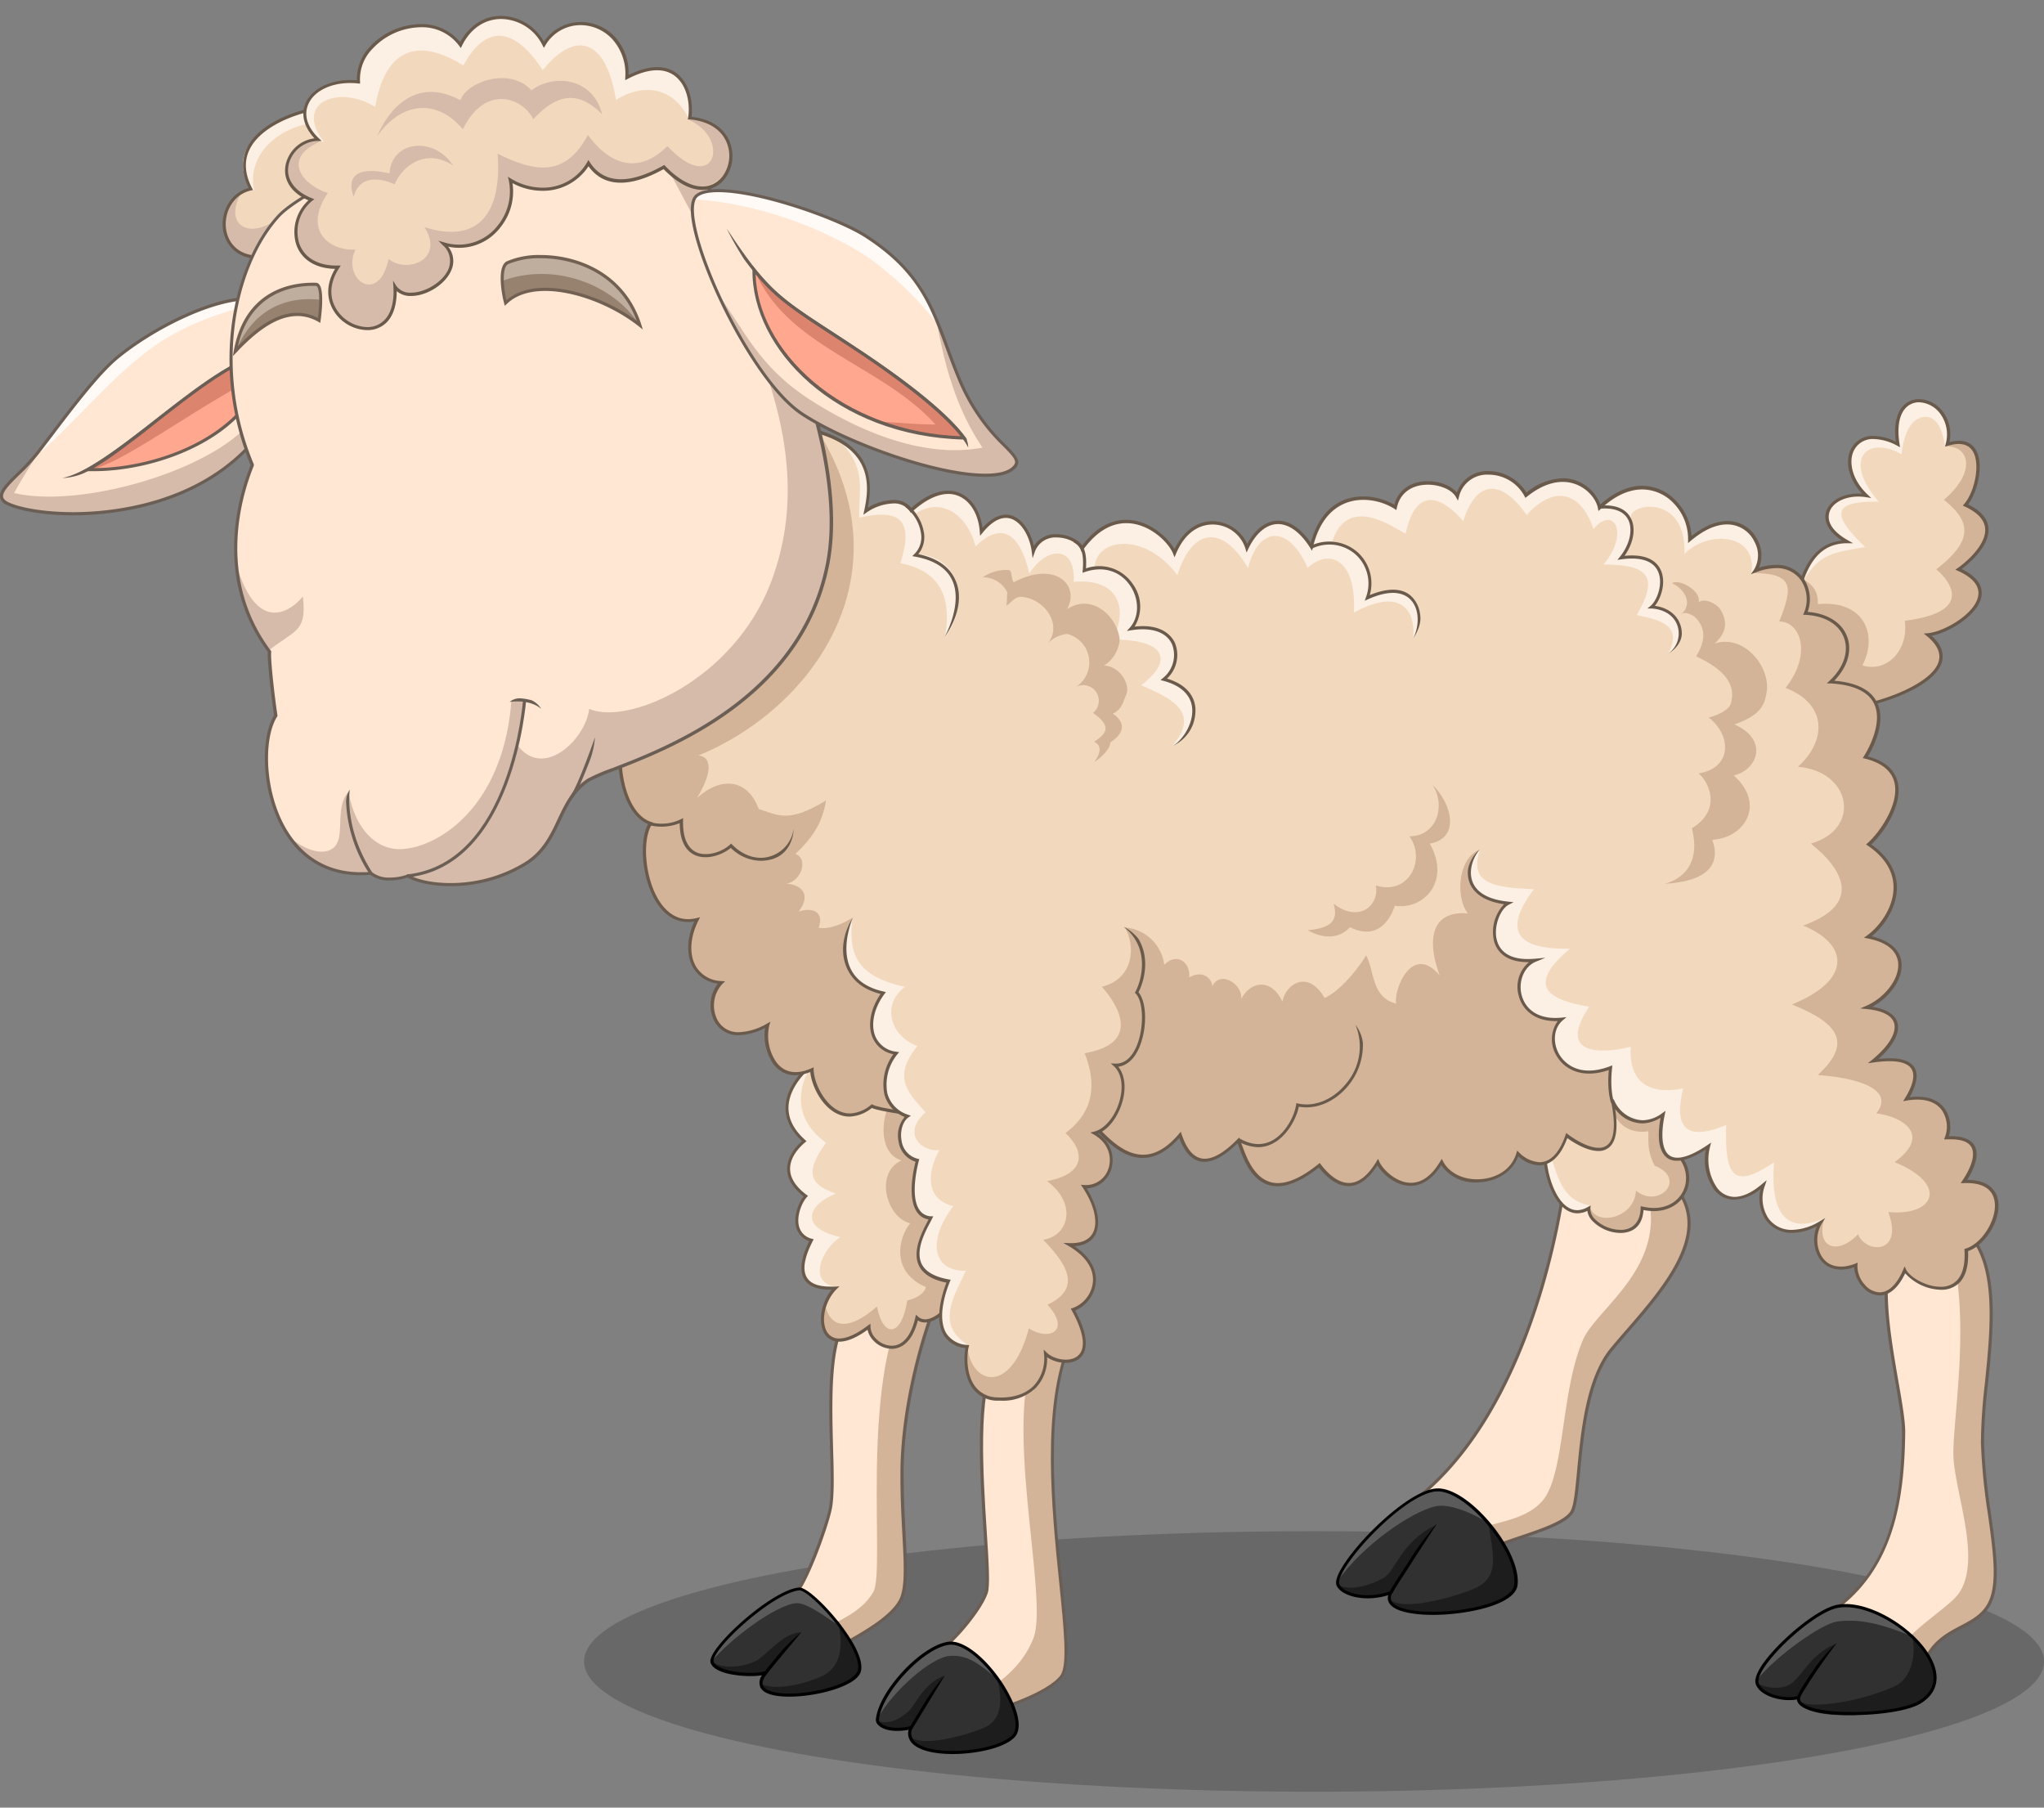 <svg id="Layer_1" data-name="Layer 1" xmlns="http://www.w3.org/2000/svg" viewBox="0 0 475 420"><rect x="0" y="0" width="475" height="420" fill="#808080" stroke="none"/><defs><style>.cls-1{opacity:0.19;}.cls-2{fill:#ffe7d3;}.cls-3{fill:#d3b498;}.cls-4{fill:#6b5e55;}.cls-5{fill:#313131;}.cls-6{fill:#1d1d1d;}.cls-7{fill:#5b5b5b;}.cls-8{fill:#f2d9bd;}.cls-9{fill:#fcefe3;}.cls-10{fill:#6a5a4c;}.cls-11{fill:#d6bbaa;}.cls-12{fill:#fffaf6;}.cls-13{fill:#ffa88f;}.cls-14{fill:#dd846f;}.cls-15{fill:#bfad9e;}.cls-16{fill:#97816f;}.cls-17{fill:#726153;}</style></defs><ellipse class="cls-1" cx="305.37" cy="386.04" rx="169.64" ry="30.27"/><path class="cls-2" d="M440.93,289.13c-6.68,8.55,1.55,35.22,1.45,43.77-.18,14.58-2,31.88-17.49,42,4.16,1.81,18.77,11.63,21.66,13.08,3.3-10.85,13-8.68,16.08-16.09s-1.69-22.49-1.93-36.71,6.63-38.89-3.68-49.07C453.23,287.26,443.45,285.91,440.93,289.13Z"/><path class="cls-3" d="M460.7,335.19c-.24-14.23,6.63-38.89-3.68-49.07a21.85,21.85,0,0,1-4.58.54c6.29,18.51,1,44.07,1.54,52.28.6,8.69,6.36,23.26,1.42,31-2.32,3.62-12,8.77-15,14.79,2.42,1.52,5.24,2.85,6.11,3.29,3.3-10.85,13-8.68,16.08-16.09S460.94,349.41,460.7,335.19Z"/><path class="cls-4" d="M446.77,388.51l-.38-.2c-1.19-.59-4.28-2.55-7.87-4.82-5-3.2-11.33-7.18-13.77-8.25l-.61-.26.56-.37c14.88-9.73,17.12-25.8,17.31-41.72,0-2.58-.71-6.87-1.57-11.84-2-11.62-4.53-26.08.21-32.14,1.71-2.2,6.4-2.39,10.54-2.56a27.05,27.05,0,0,0,5.73-.58l.21-.06.15.15c7.56,7.48,6.05,22.42,4.71,35.61a126.63,126.63,0,0,0-.93,13.71,141,141,0,0,0,1.63,16.64c1.17,8.39,2.18,15.63.28,20.22-1.42,3.41-4.15,4.84-7,6.36-3.56,1.87-7.24,3.81-9,9.7Zm-21.14-13.65c2.77,1.35,8.33,4.88,13.28,8,3.23,2,6.06,3.84,7.43,4.59,1.93-5.86,5.81-7.9,9.25-9.71,2.77-1.46,5.39-2.83,6.71-6,1.82-4.4.83-11.56-.32-19.84a139.79,139.79,0,0,1-1.64-16.73,125.48,125.48,0,0,1,.93-13.8c1.31-12.93,2.8-27.58-4.35-34.87a29.76,29.76,0,0,1-5.7.55c-4,.17-8.5.35-10,2.28-4.53,5.81-1.95,20.7-.06,31.58.87,5,1.62,9.32,1.59,12C442.55,348.06,440.36,364.87,425.63,374.86Z"/><path class="cls-5" d="M426.91,373.25c-6.1,1.25-19.77,14.07-18.55,17.91.83,2.62,6.17,4.19,9.6,3.22-1,5.07,22.7,4.64,28.34,1C457.65,388.11,437.58,371.08,426.91,373.25Z"/><path class="cls-6" d="M444.28,379.73c1.15,4.46,0,10.18-3.84,12-7.33,3.51-20.62,5.77-22.36,3.31,1,5.56,23.25,3.55,28.22.35C452,391.71,449.33,384.65,444.28,379.73Z"/><path class="cls-6" d="M416,391.34c-1.29.91-4.52,1.31-7.63-.18,1.24,2.66,6.25,4,7.87,3.77a8.11,8.11,0,0,0,1.73-.22c3.24-4.51,4.73-8.38,8.85-12.86C420.49,384.47,419.33,389,416,391.34Z"/><path class="cls-7" d="M444.41,380.24c-4.61-4.66-13.24-7.85-17.5-7-4,.81-17.88,11.37-18.63,17.07,4.92-6,15.18-13,18.53-13.53C432,376,437.45,377.34,444.41,380.24Z"/><path d="M430.33,398.51h0c-3.05,0-10.35-.25-12.29-2.6a1.9,1.9,0,0,1-.46-1.06c-3.35.7-8.66-.73-9.57-3.58-.27-.85.05-2,.94-3.57,3.08-5.24,12.85-13.77,17.89-14.8a10.43,10.43,0,0,1,2.06-.2c7.84,0,18.71,7.74,20.78,14.79,1,3.4-.1,6.23-3.18,8.21S436,398.51,430.33,398.51Zm-11.9-4.63-.11.57a1.15,1.15,0,0,0,.28,1c1.19,1.44,5.69,2.34,11.73,2.34h0c6.82,0,13.3-1.11,15.78-2.7,2.82-1.81,3.79-4.3,2.88-7.39-2-6.81-12.51-14.27-20.09-14.27a9.61,9.61,0,0,0-1.91.18c-4.89,1-14.4,9.34-17.41,14.46-1,1.66-1,2.54-.88,3,.62,1.95,4.12,3.26,7,3.26a7.78,7.78,0,0,0,2.18-.28Z"/><path class="cls-2" d="M363.29,276.83C360.63,294.5,352,329.94,329.53,348c1.45,2.89,13.32,10.91,15.13,12.84,4.16-3,18.39-5.49,20.68-9.59s.72-27.43,9.22-37.74,23.87-24.77,15.55-36.65C384,276.77,364.28,270.2,363.29,276.83Z"/><path class="cls-3" d="M390.11,276.83a52.68,52.68,0,0,1-7.74-1.16c6.11,18.17-11.25,28.11-14.5,35.64-5.25,12.14-4.14,31.45-9.5,37.5-4.22,4.78-12.05,4.9-17.51,7.33,1.8,1.37,3.26,4.09,3.8,4.67,4.16-3,18.39-5.49,20.68-9.59s.72-27.43,9.22-37.74S398.43,288.71,390.11,276.83Z"/><path class="cls-4" d="M344.61,361.29l-.21-.24c-.63-.66-2.57-2.14-4.82-3.85-4.19-3.18-9.41-7.14-10.37-9.07l-.13-.26.22-.19c24.25-19.49,31.87-59.19,33.63-70.9.33-2.2,2.43-3.27,6.43-3.27,3.76,0,8.61.94,12.88,1.76a54.36,54.36,0,0,0,7.88,1.2h.18l.11.16c7.38,10.53-3.32,22.88-11.91,32.8-1.31,1.5-2.54,2.93-3.66,4.29-5.59,6.77-6.76,19.14-7.62,28.17-.43,4.51-.76,8.07-1.57,9.51-1.42,2.54-6.89,4.38-12.18,6.16-3.57,1.2-6.93,2.33-8.6,3.54ZM330,348.05c1.21,1.9,6.28,5.74,10,8.58,2.15,1.62,3.89,2.94,4.69,3.71,1.82-1.2,5.09-2.3,8.54-3.47,4.92-1.65,10.5-3.53,11.78-5.83.73-1.3,1.06-4.79,1.48-9.22.87-9.12,2.05-21.62,7.78-28.57,1.13-1.36,2.36-2.79,3.67-4.29,8.39-9.69,18.82-21.72,12-31.77A58.43,58.43,0,0,1,382.1,276c-4.24-.82-9.05-1.75-12.74-1.75s-5.45.87-5.72,2.66C361.88,288.62,354.26,328.33,330,348.05Z"/><path class="cls-8" d="M359.46,265.38c-1.76,4.48,2.17,19.8,9.76,15.37-.39,4.7,12.08,9.27,12.44,0,10.8,2.47,14.18-9.78,6.1-14,3.35-3.26,6.24-16.46-3.25-15.19S362.33,258.06,359.46,265.38Z"/><path class="cls-9" d="M359.28,266c-1.15,4.7,1,10.58,3.46,13.77,3.23,3.14,6.31,1.21,6.9.33C361.75,278.83,361.9,271.1,359.28,266Z"/><path class="cls-3" d="M387.76,266.74c3.35-3.26,6.24-16.46-3.25-15.19-2.54.33-7,3.74-9.78,4.61-.26,3.8,3.08,7.54,8.33,6.69,0,2.89-.18,4.77,1.45,8,7.72,3.06.91,10.17-4.34,5.78-.23,6.4-9.45,8.57-10.75,3.63-.25,6.18,11.94,8.22,12.24.49C392.46,283.18,395.84,270.93,387.76,266.74Z"/><path class="cls-10" d="M376.56,286.48a9.29,9.29,0,0,1-6.48-2.78,4.22,4.22,0,0,1-1.2-2.35,5.4,5.4,0,0,1-2.31.56h0c-1.78,0-3.44-1.07-4.82-3.08-2.72-4-3.72-10.8-2.63-13.58,2.87-7.32,15.2-12.71,25.34-14.06,3.11-.42,5.3.66,6.28,3.08,1.54,3.79-.29,9.91-2.4,12.37a8.07,8.07,0,0,1,4,8.91c-.87,3.55-4,5.85-8,5.85a12.82,12.82,0,0,1-2.41-.25C381.61,286,378.09,286.48,376.56,286.48Zm-6.92-6.39-.06.69a3.36,3.36,0,0,0,1,2.43,8.65,8.65,0,0,0,5.95,2.54c1.69,0,4.57-.65,4.74-5.06v-.43l.43.09a12,12,0,0,0,2.66.32c3.63,0,6.48-2.08,7.27-5.29a7.38,7.38,0,0,0-4.08-8.32l-.44-.23.36-.35c2.05-2,4.05-8.27,2.56-11.94-.86-2.11-2.73-3-5.52-2.64-10.07,1.35-22.09,6.8-24.75,13.61-1,2.57,0,9.16,2.55,12.91.86,1.26,2.29,2.76,4.22,2.77h0a5,5,0,0,0,2.47-.75Z"/><path class="cls-5" d="M333.87,346.16c-7.78.35-24.41,18.48-23,22,1,2.44,6.75,3.89,12.31,1.85-4.16,7.62,27.94,5.57,29-1.7C353.29,360.77,341.06,345.83,333.87,346.16Z"/><path class="cls-6" d="M321.3,366.76c-2.81,1.49-7.32,3.12-10.62,1.39,1.34,2.63,7.36,3.58,12,2.07,4.86-4.64,6.52-10.51,11.16-16C325.1,358.58,324.51,365.07,321.3,366.76Z"/><path class="cls-7" d="M333.55,350c3.15-.68,7.92,1.22,12.57,3.95-3.89-5.22-9.51-8-12.25-7.83-7.34.33-22.56,16.49-23.05,21.29C316.6,359,328.15,351.19,333.55,350Z"/><path class="cls-6" d="M343.28,368.8c-2.66,1.4-17,6.06-20.43,2.76.74,5.77,28.37,3.51,29.35-3.22.5-3.48-3-9.95-6.31-14.35C347,361.19,348.43,366.09,343.28,368.8Z"/><path d="M333,375.22h0c-2.57,0-8.69-.27-10.17-2.76a2.25,2.25,0,0,1-.22-1.82,16.26,16.26,0,0,1-4.78.73c-3.53,0-6.51-1.25-7.23-3-.37-.92.19-2.53,1.64-4.79,4.37-6.79,15.65-17.47,21.66-17.74,3.26-.17,7.77,2.69,12,7.54,4.65,5.37,7.29,11.28,6.74,15.05C351.88,373.05,340.46,375.22,333,375.22Zm-9-5.85-.46.85a1.79,1.79,0,0,0-.12,1.88c.9,1.5,4.46,2.4,9.55,2.4h0c8.51,0,18.36-2.55,18.89-6.21s-2.13-9.34-6.57-14.47c-4-4.62-8.37-7.42-11.38-7.3-5.81.26-16.8,10.74-21.09,17.42-1.8,2.78-1.7,3.81-1.58,4.12.61,1.5,3.36,2.59,6.56,2.59a15.55,15.55,0,0,0,5.3-.95Z"/><path class="cls-2" d="M196.3,307.16c-5.87,9.41-1.47,36-3.4,43.85-1.08,4.43-5.64,17.09-8.41,19.74,1.21,2.9,7.12,10.43,9.53,12.66,1.32-1.39,12.36-6.08,15.25-11.51,2.34-4.4.28-15.14.36-29.86.08-15.44,5-32.87,8.77-41.37C210.26,301.19,199.15,302.59,196.3,307.16Z"/><path class="cls-3" d="M218.4,300.67c-2.38.15-5,.38-7.62.74-11.13,20.89-4.93,63.48-7.84,68.5-2.77,4.77-7.77,6.34-12.61,9.37.36.38,3.41,3.88,3.69,4.13,1.32-1.39,12.36-6.08,15.25-11.51,2.34-4.4.28-15.14.36-29.86C209.71,326.6,214.6,309.17,218.4,300.67Z"/><path class="cls-4" d="M194,383.92l-.26-.24c-2.42-2.24-8.37-9.81-9.61-12.79l-.1-.23.18-.17c2.65-2.54,7.2-15,8.31-19.57.71-2.89.55-8.33.37-14.62-.3-10.4-.67-23.33,3.08-29.34,2.28-3.66,9.6-5.84,22.38-6.66l.59,0-.24.54C215.26,308.58,210.08,326,210,342c0,5.38.23,10.19.45,14.43.39,7.38.68,12.72-.85,15.6-2.1,3.94-8.19,7.39-12.22,9.67a22.61,22.61,0,0,0-3.09,1.92Zm-9.11-13.09c1.34,2.9,6.7,9.75,9.11,12.09a30.11,30.11,0,0,1,3-1.81c3.71-2.1,9.93-5.62,11.93-9.38,1.43-2.7,1.16-8,.77-15.22-.23-4.25-.48-9.07-.45-14.47.08-15.82,5.07-32.9,8.56-41-12,.82-19.13,2.93-21.22,6.28-3.63,5.81-3.26,18.63-3,28.93.19,6.35.34,11.83-.39,14.82C192.19,355.44,187.78,367.76,184.92,370.83Z"/><path class="cls-5" d="M185.69,369.19c-6.51.64-21.27,14.37-20.19,17.09s9.23,3.3,12.39,2.44c-6.42,8.27,18.77,5.27,21.61,0C202,384,188.52,368.91,185.69,369.19Z"/><path class="cls-6" d="M192.18,388.78c-2.58,1.8-11.73,4.5-15.33,2.41.26,5.06,20.15,2.18,22.65-2.47,1.11-2.06-2.07-8.28-4.85-12.15C196.49,383.83,194.41,387.22,192.18,388.78Z"/><path class="cls-7" d="M185,372.5c2.56-.24,8.12,4.09,10.22,5.43-3.34-4.13-8.17-8.87-9.53-8.74-5.89.58-19.07,12.09-20.23,16.74C169.8,380.78,180.12,373,185,372.5Z"/><path class="cls-6" d="M165.5,386.28c2.05,3.5,11.64,2.77,12.39,2.66,3.17-4.61,5.52-6.69,8.32-9.66-4.25,0-8.35,5.58-10.52,6.64S169.11,388.11,165.5,386.28Z"/><path d="M183.4,394.22h0c-2.57,0-5.82-.38-6.7-2.18a2.87,2.87,0,0,1,.38-2.79,17.1,17.1,0,0,1-2.73.19c-3,0-8.22-.63-9.18-3-.22-.55,0-1.34.66-2.43,3-4.91,14.34-14.61,19.82-15.15h.12c2.18,0,8.77,6.73,12.16,12.41,1.44,2.41,2.94,5.7,1.89,7.66C198.18,391.94,189.79,394.22,183.4,394.22Zm-4.56-6.14-.66.86c-.89,1.15-1.17,2.08-.83,2.78.55,1.13,2.76,1.78,6.05,1.78,5.94,0,14.31-2.21,15.78-5,.7-1.29,0-3.76-1.87-6.94-3.41-5.71-9.79-12.05-11.54-12.05-5.18.5-16.42,10-19.33,14.81-.71,1.18-.66,1.64-.6,1.78.68,1.69,4.79,2.58,8.51,2.58a14,14,0,0,0,3.45-.35Z"/><path class="cls-8" d="M188.59,247.42s-11.57,8.92-1.69,17.72c-2.89,2.41-6.63,7.59.36,12.78-2,2.17-4,8.74,1.33,10.25-1.14,2.29-5.91,11.81,5.55,11.09-5.4,5.36-3.92,17.9,7.77,9-.06,4.06,8.62,9.16,11.16-2.14,4.09,3.71,12.29-7.23,11.48-12.75-1.18-4.88-8.23-46-8.23-46C212.52,249.1,188.59,247.42,188.59,247.42Z"/><path class="cls-9" d="M195.28,287.45c-10.09-2.34-7.11-7.78-1-10.13-7.3-2.35-6.42-6-2.34-11.81-7.67-5.67-6.2-12.24-4.29-16.46-4.36,2.59-7.26,10.28-.73,16.09-2.89,2.41-6.63,7.59.36,12.78-2,2.17-4,8.74,1.33,10.25-1.93,4.37-5.16,11.58,6.29,10.86C187.2,298.48,191.12,290,195.28,287.45Z"/><path class="cls-3" d="M224.55,293.41c-.91-3.78-5.35-29.3-7.3-40.61-4.64.4-7.44-1.37-10,2.52-2.9,5.06-2.81,12.86,2.25,14.31-6.35,2.87-3.52,13.26,2,14.6-2.9,3.61-4.36,11.42,3.65,14.81-.15,1.23-1.91,2.59-4.3,3.12-1.32,8.41-5.57,8.94-7.06,1.4-5.88,5.2-10.94,5.89-12.18-1-2.13,9.63,3.71,10.74,10.34,5.71-.06,4.06,8.62,9.16,11.16-2.14C217.16,309.87,225.36,298.93,224.55,293.41Z"/><path class="cls-10" d="M207.21,313.4a6,6,0,0,1-4.16-1.84,5.16,5.16,0,0,1-1.44-2.59c-2.54,1.84-4.75,2.77-6.57,2.77a3.88,3.88,0,0,1-3.78-2.55c-1.13-2.73-.22-6.83,2-9.53-3.21.06-5.32-.75-6.34-2.4-1.7-2.75.22-7,1.13-8.88a4.62,4.62,0,0,1-3-3.14c-.71-2.53.47-5.69,1.7-7.26-2.47-1.93-3.76-4-3.82-6.24-.09-3,2.17-5.48,3.44-6.61-2.63-2.45-3.91-5.13-3.81-8,.2-5.6,5.59-9.82,5.82-10l.11-.08h.14c.1,0,10.71.75,18.82.75,5.88,0,8-.4,8.73-.72l.43-.19.08.46c.07.41,7.06,41.15,8.22,46,.46,3.12-1.76,7.59-4.2,10.41-2.68,3.11-5.5,4.26-7.41,3.05C211.84,312.53,208.88,313.4,207.21,313.4Zm-4.92-5.84v.75a4,4,0,0,0,1.29,2.74,5.26,5.26,0,0,0,3.64,1.63c2.59,0,4.55-2.34,5.5-6.6l.14-.6.46.41a2.43,2.43,0,0,0,1.68.66c1.48,0,3.36-1.2,5.16-3.28,2.72-3.14,4.42-7.27,4-9.81-1.09-4.54-7.4-41.17-8.15-45.56-1.4.42-4.22.63-8.6.63-7.62,0-17.44-.65-18.73-.74-.75.61-5.27,4.52-5.44,9.37-.09,2.75,1.21,5.34,3.87,7.71l.32.28-.32.27c-1.08.9-3.59,3.31-3.5,6.3.06,2.07,1.35,4.06,3.84,5.91l.32.24-.27.29c-1.17,1.28-2.48,4.46-1.79,6.88a3.94,3.94,0,0,0,2.95,2.78l.42.12-.2.39c-.73,1.47-3,5.93-1.34,8.55.84,1.36,2.65,2.06,5.38,2.06.37,0,.76,0,1.16,0l1-.06-.68.67c-2.48,2.47-3.59,6.69-2.47,9.4A3.19,3.19,0,0,0,195,311c1.76,0,4.06-1,6.66-3Z"/><path class="cls-2" d="M231,316.38c-6.36,11.22-.24,48.92-1.87,53.66s-8.95,12.62-10.76,13.34c1.9,2.08,9,12.48,10.49,14.29,2.53,0,14.89-4.11,17.82-8.23,4.51-6.33-8.54-53.58,2.16-77.93C244.68,311.27,233.58,311.89,231,316.38Z"/><path class="cls-3" d="M248.87,311.51a20.74,20.74,0,0,0-6.53.22c-10.71,13.33,1.59,59-2.15,68.79-1.68,4.39-5.18,9.29-13.66,13.91,1.08,1.52,1.95,2.72,2.36,3.24,2.53,0,14.89-4.11,17.82-8.23C251.22,383.11,238.17,335.86,248.87,311.51Z"/><path class="cls-4" d="M228.89,398h-.17l-.11-.14c-.56-.69-2-2.64-3.55-4.9-2.57-3.6-5.77-8.09-6.93-9.36l-.35-.39.49-.19c1.66-.67,8.93-8.41,10.55-13.12.53-1.56.16-7.32-.26-14-.88-13.62-2.07-32.28,2.16-39.74,2.13-3.76,10.18-5.1,16.43-5.1.63,0,1.22,0,1.74,0l.52,0-.21.48c-6.54,14.89-4.13,38.59-2.37,55.9,1.16,11.35,2,19.54.18,22.09C244,393.87,231.53,398,228.89,398ZM219,383.49c1.37,1.63,4.29,5.73,6.68,9.08,1.5,2.11,2.8,3.95,3.41,4.73,2.83-.17,14.59-4.18,17.36-8.07,1.65-2.32.79-10.83-.31-21.6-1.75-17.2-4.14-40.69,2.22-55.78-.37,0-.76,0-1.18,0-6.05,0-13.82,1.24-15.8,4.73-4.13,7.27-2.94,25.8-2.07,39.33.47,7.3.8,12.57.22,14.27C228,374.59,221.44,381.92,219,383.49Z"/><path class="cls-5" d="M220.44,381.82c-6.05.8-15.93,11.29-16.54,17.75-.11,1.16,2.41,3.07,7.78,1.87-3,7.85,19.17,6.81,23.81,2C239.76,399,227.45,380.89,220.44,381.82Z"/><path class="cls-6" d="M229.07,401.26c-2.74,1.34-14.33,5-17.54,2.31,1.56,5.46,19.79,4.18,24-.15,2.25-2.33-.11-8.47-3.86-13.61C233.41,396.2,232.11,399.77,229.07,401.26Z"/><path class="cls-6" d="M207.62,401.78a24.73,24.73,0,0,0,4.06-.34c3.28-5,4.85-7.82,7.87-12.14-5.13,1.92-6.73,6.93-8.62,8.49s-4.16,3-7,2.07C204.12,400.64,206,401.85,207.62,401.78Z"/><path class="cls-7" d="M220.62,384.76c4-.33,6.59,1.51,11.46,5.59-3.1-4.61-8.82-8.9-11.64-8.53-5.38.71-14.52,9.45-16.54,17.54C207.55,392.76,216.49,385.09,220.62,384.76Z"/><path d="M221.39,407.55h0c-4.92,0-8.48-1.07-9.78-2.94a3.29,3.29,0,0,1-.46-2.7,14.2,14.2,0,0,1-2.66.27c-2.84,0-4.07-1-4.46-1.44a1.65,1.65,0,0,1-.49-1.21c.62-6.59,10.54-17.23,16.86-18.07,4.82-.63,12.09,7.25,15.08,14.29,1.56,3.67,1.66,6.48.27,7.93C233.3,406.22,226.67,407.55,221.39,407.55Zm-9.14-6.61-.23.62a2.68,2.68,0,0,0,.19,2.64c1.14,1.64,4.57,2.63,9.18,2.63,5.89,0,11.83-1.57,13.84-3.66,1.16-1.2,1-3.8-.41-7.14-2.84-6.66-9.86-14.45-14.33-13.85-5.94.79-15.65,11.21-16.23,17.42a1,1,0,0,0,.3.65c.26.28,1.31,1.21,3.93,1.21a14.32,14.32,0,0,0,3.11-.38Z"/><path class="cls-8" d="M455.13,132.28s13.65-9.41,1.59-15c3.47-4,5.67-17.15-4.22-14.11,2.72-11.09-14-15.7-11.48,0-10.67-5.6-14.92,4.7-7.32,11.94-7.87-1.27-13.57,5.51-4.48,10.7-9.45.06-10.87,10.26-12.44,15.81,2.05,6.63,5.22,23.25,13.06,22.65s29.08-8,18.14-16.88C454,146.93,467.36,137.76,455.13,132.28Z"/><path class="cls-9" d="M433.48,127.11c-8.64-8.14-7-10.65,3.13-10.56-8.48-9.66-2.85-15.57,5.28-11,.81-6.4,2.84-7.91,4.32-8.45s4.76-.84,5.79,6.71a7.34,7.34,0,0,0,.79-2.76c.18-9.41-14.13-12.38-11.77,2.25-10.67-5.6-14.92,4.7-7.32,11.94-7.87-1.27-13.57,5.51-4.48,10.7-6.71,0-9.37,5.2-10.91,10.17C422.73,128.73,425,128.55,433.48,127.11Z"/><path class="cls-3" d="M455.13,132.28s13.65-9.41,1.59-15c3.28-3.73,4.24-12.84,1.21-13.64a5.14,5.14,0,0,0-5.93.07c5.65-.26,7.47,5.84-.28,12.43,7.17,5.6,6,10.07-1.75,16.15,3.71,3.17,8.32,10-7.32,11.94.92,7.11-4.37,12.12-9.86,10.37,3.56-6.69.79-15.25-10.35-14.23.16-3.56-1.84-5.16-4.56-6.25-1,2.6-.51,5.45-1.1,7.53,2.05,6.63,5.22,23.25,13.06,22.65s29.08-8,18.14-16.88C454,146.93,467.36,137.76,455.13,132.28Z"/><path class="cls-10" d="M429.43,164.73h0c-6.69,0-9.9-11.72-12-19.46-.36-1.34-.68-2.5-1-3.46l0-.11,0-.1c.18-.62.35-1.29.53-2,1.36-5.32,3.38-13.24,11.09-14-3-2-4.31-4.33-3.71-6.58.73-2.76,4.29-4.61,8.38-4.3-2.88-3.14-4-6.95-2.77-9.94a5.54,5.54,0,0,1,5.48-3.48,11.89,11.89,0,0,1,5.13,1.33c-.59-4.5.5-6.89,1.54-8.12A5,5,0,0,1,446,92.74a7.12,7.12,0,0,1,5.46,2.85,8.71,8.71,0,0,1,1.57,7.12c3.13-.8,5.35,0,6.39,2.32,1.51,3.35.14,9.28-2.07,12.17,3,1.46,4.55,3.3,4.74,5.49.36,4.2-4.58,8.29-6.21,9.52,4.3,2.1,4.89,4.6,4.59,6.35-.71,4.22-7.27,8.35-11.59,9.16,2.22,2,3,4.1,2.36,6.22-1.92,6.17-15.82,10.35-21.32,10.77Zm-12.27-23c.29,1,.6,2.09.95,3.38,1.94,7.08,5.18,18.93,11.32,18.93h.38c6.15-.48,19-4.84,20.69-10.27.62-2-.31-4-2.74-6l-.7-.56.89-.08c3.94-.35,11.07-4.55,11.76-8.67.38-2.29-1.21-4.25-4.73-5.83l-.59-.26.53-.37c.07,0,6.79-4.73,6.4-9.23-.17-2-1.77-3.72-4.75-5.09l-.44-.21.32-.36c2.21-2.51,3.71-8.55,2.26-11.76-.95-2.1-3-2.7-6.1-1.76l-.61.19.15-.62a8.13,8.13,0,0,0-1.31-7.1A6.47,6.47,0,0,0,446,93.47a4.22,4.22,0,0,0-3.3,1.5c-1,1.17-2,3.55-1.27,8.23l.11.71-.64-.34a12,12,0,0,0-5.42-1.56,4.87,4.87,0,0,0-4.81,3c-1,2.43-.32,6.43,3.33,9.9l.84.8-1.15-.18a11.63,11.63,0,0,0-1.85-.15c-3.38,0-6.16,1.56-6.75,3.79s1,4.48,4.36,6.38l1.17.67h-1.35c-8.11,0-10.1,7.84-11.56,13.53C417.49,140.46,417.32,141.1,417.16,141.69Z"/><path class="cls-8" d="M433.32,176s10.85-16.39-8.08-17.48c7.11-6.63,4.25-15.49-5.88-16,2.35-5.43-1.47-13.69-11.6-10,3.74-5.06-3.13-17.36-15.19-7.23.36-7.84-9.47-18.27-21-7.42-.72-3.91-7.5-10.55-17.09-2.89-3-6.15-13.74-7.69-15.91.27-2.08-3.88-12.81-5.21-14.44,2.56-4.34-2.89-16.07-5.12-19.5,9.16-4.92-7.77-11.27-7.38-15,.31-1.72-6.24-12.21-9.68-16.82,1.17-1.63-4.22-12.38-13.58-21.54-1-1.21-3.08-9.32-5-11.31.65-.73-5.67-5.61-12.48-12.06-4.58-.54-7.72-7-13.41-16.31-4.93-1.9-3-6.84-2.37-10.58.16,1-4.64,3-15.25-12.78-18.86-4.88,8.46-42.89,69.38-43.82,73.9-1.27,2.35-.09,15.28,6.6,17.45-3.71,5.79-.18,25.14,10.85,22.34-3.53,7.05-1.54,14.1,5.61,14.65-4.67,4.4-1.78,16.69,10.76,9.85-1.27,4,1.2,14.5,10.31,10.4.09,4.79,5.78,14.83,13.92,8.5,3.44,2,46.66,6,51.24,4.34,2.89,2.17,10.7,13.84,20.38,2.35,1.44,4.34,4.88,10.13,13.56,1.27,1.45,3.43,4.52,17.36,18.81,5.79,2.35,3.07,7.95,8.68,13.56-.73,1.27,2.9,8.86,9.95,14.83,0,3.34,6.42,15.37,5.79,17.72-2,4.25,4,8.86,3.26,11.39-4.16,4.35,3.26,13.93,7.87,10.55-8.32,1,2.9,5.79,7.72,11.82,3.38-1.69,8.2.18,14.38,10.55,7.38-1.87,7.09,2.95,17.32,12.84,8.95-2.53,7.69,3.86,14.29,13.26,8.75-2.95,4.7-.06,13.14,8.2,9.88-.42,4.65,6.75,11.82,11.33,1.21,1.69,3.62,15.07,9.22,14.29-4.64,6.51-1.93,12.18-16.46-.54-15.92,2.47-3.61,5.54-10.67-4-10.12,1.44-3.62-.09-10.61-9.32-9,2.9-4.61,4.25-10.58-7.68-8.86,7-5.73,7.77-11.55-1.57-12.43,7.63-3.28,12.6-14,.3-16.39,5.07-3.62,11.21-13.93.18-21.52C438.62,192.32,446.64,179.3,433.32,176Z"/><path class="cls-9" d="M424.18,283c-11.55,5.05-12.55-5.26-11.91-12.94-9.41,6.32-11.49,3.45-11.13-8.66-9.46,3.92-12.17.55-10-8.49-8.32,1.62-12.66-1.81-12.18-9.71-7.6,1.93-17,1.6-9.64-9.29-11-1.8-13.85-5.53-4.47-13.5-14.82.37-14.22-6.14-8.37-13.8-9.05-.42-15.36-1.08-12.51-9.32-2.34,1.1-2.31,4.32-3.23,6.62-1.45,4.34,1.09,4.68,6.15,6.13-1.45,2.17-2.89,5.79-.72,8,4.34,6.51,4.34,10.13,6.51,17.36.72,2.17,4.34,3.62,7.23,5.06-1.45,2.9-2.17,5.79-1.45,8.68.73,1.45.73,3.62,2.17,4.34,3.62.73,7.24-.72,10.86-.72-1.05,3.65,1.3,5.43,3.77,7.21a34.05,34.05,0,0,0-.64-4.32c1,2.9,5.79,7.72,11.82,3.38-1.69,8.2.18,14.38,10.54,7.38-1.86,7.09,3,17.32,12.84,8.95-2.19,6.65,2.3,12.48,9.64,10.35A21.39,21.39,0,0,0,424.18,283Z"/><path class="cls-9" d="M404.43,122c-3.12-1.34-7.24-.4-11.73,3.37.37-7.84-9.46-18.27-21-7.42-.73-3.91-7.51-10.55-17.09-2.89-3-6.15-13.75-7.69-15.92.27-2.08-3.88-12.81-5.22-14.44,2.56-4.34-2.89-16.06-5.12-19.5,9.16-4.91-7.77-11.27-7.38-15,.31-1.71-6.24-12.2-9.68-16.82,1.17-1.62-4.22-12.38-13.58-21.54-1-1.2-3.08-9.31-5-11.31.65-.72-5.67-5.6-12.48-12-4.58-.55-7.72-7-13.41-16.31-4.93-1.9-3-6.84-2.37-10.58.16.35-1.69,2.85-12-6.48-16.7,7.32,6.64,4.54,13.09,5,18.16,8.27-1.89,13.08-.52,9.53,10.55,8.68,1.75,12.11,7.23,10.38,17.17,4.49-5.22,5.5-17.95-6.09-19.25,1.45-2.17.82-7.82-.63-9.52,5.7-3.66,11.74,0,13.82,7.72,5.79-5.78,10.25-3.36,12.48,6.29,4.28-6.57,10.85-6.39,10.31,1.93,8.86-.79,13.26,4.4,9.16,13.44,12.24-.06,14.13,4.87,6.51,10.61,7.71,3.25,13.74,6.51,7.18,14.19,5.53-2.58,8.49-10.09-1.09-15.75,4.74-7.44-.22-13.73-8.32-11.23,4.8-6.29-1.47-15.2-8.55-14.79.45-6.67,11.79-8.08,19.22,2C277,122.73,284,121.67,290.05,132c2.17-9.16,9.09-10.7,13.84-.06,5.24-4.82,11.44-1.62,10.72,10.41,12.07-6.56,14.42.86,13.76,6,5.62-9.4-4.19-12.12-10-10.18.77-5.74-1.82-10.92-8.78-12.41,3.8-11.23,14.67-2.8,17.07-1.78,2-9.46,7.05-10.18,13.38-2.89,3-9.58,8.77-9.95,14.74-1.43,6.86-7.64,13-4.66,15.52,3.3,4.46-5.61,8.6.6,2.35,8.2,11.28,0,12.48,3.42,7.72,11.75,6.27,1.27,10.48,2.72,7.35,8.91,5.36-3.47,2.3-9.74-3.13-11.12,3.87-9.09-.83-11.69-7-11.63.66-2.72,2-5,1.42-8.82-.51-3.24,12.95-5.7,12.43,8.45,6-5.91,17.24-4.41,15.51,4.66C411,129.51,408.32,123.71,404.43,122Z"/><path class="cls-3" d="M456.36,274.6c2.47-3.61,5.55-10.67-4-10.12,1.45-3.62-.09-10.61-9.31-9,2.89-4.61,4.25-10.58-7.69-8.86,7-5.73,7.78-11.55-1.56-12.43,7.62-3.28,12.6-14,.3-16.39,5.06-3.62,11.21-13.93.18-21.52,4.52-4,12.54-17-.79-20.26,0,0,10.86-16.39-8.07-17.48,7.11-6.63,4.25-15.49-5.88-16,2.35-5.43-1.7-14.59-12.46-9.4,10.15,0,9.42,3.49,6.4,11.27,4.76-.06,7.84,7.35,1.45,15.43,9.28,3.5,10,11.82,2.89,18.33,12.42,1,14.83,14.47,3,17.84,7.71,6.15,11.93,14.14-1.81,19.05,10.25,4.14,11.88,12.42-2.59,18.33,10.85,4.34,14.16,8.92,6,16.39,9.2.64,18.08,3.32,13.6,8.92,5.88.67,13.11,4.89,4.25,11.33,12.84,5.24,9.13,12.64-1.45,11.58,3.62,9.83-5.11,9.78-7.05,5.17-4.61,4.9-9.86,3.33-7.84-3.65-5,7.33,1.28,13.19,7.41,10.77-.42,4.65,6.76,11.82,11.34,1.21,1.69,3.62,15.07,9.22,14.28-4.64C463.41,288.59,469.08,274.06,456.36,274.6Z"/><path class="cls-3" d="M357.76,222.86c.39-.07.79-.16,1.18-.26A6.16,6.16,0,0,0,357.76,222.86Z"/><path class="cls-3" d="M374.62,255.61c.19.58-.87-4.86-.15-7.77-4.16,1.81-10.34,2-12.51-3-1.45-2.89-1.39-5.62,1.75-8.42-2.89.72-6,.36-8.14-1.74-4.21-2.41-2.95-10.11,2.19-11.78a11.21,11.21,0,0,1-9.42-2c-1.45-3.61-2.22-9,3.26-11.19-7.66.41-13.09-5.5-7.8-12.27-5.05,2-5.57,11.17-2.68,14.79-9.18-.73-9.3,7.11-6.53,14.46-6.51-7.83-10.85,3.62-10.12,6.51-5.79-1.45-5-7.53-7-11.21-3,4.81-6.93,8.71-9.64,9.89-3.8-6.57-8.92-3.44-9.83.84-2.41-5.24-7.11-5.06-9.58-.6.48-3.38-4.83-6.77-6.67-3-.33-2.4-2.86-3.57-5.39-2,.36-3.62-3-5.88-5.79-2.94a10,10,0,0,0-9.28-8.69,16.08,16.08,0,0,1,3.14,12.65c-.73,2.17-2.9,2.89-4.35,3.61,3.62,3.62,1.45,7.24-3.61,9.41-2.9,1.44,2.17,6.51,1.44,10.12-1.44,2.17-3.61,2.9-6.51,3.62a20.92,20.92,0,0,0,3.24,7.24c3.39,3.23,10.68,12.15,19.55,1.62,1.45,4.34,4.88,10.13,13.56,1.27,1.45,3.43,4.53,17.36,18.81,5.79,2.35,3.07,8,8.68,13.57-.73,1.26,2.9,8.86,9.95,14.82,0,3.35,6.42,15.38,5.79,17.73-2,4.25,4,8.86,3.26,11.39-4.16C368.41,267.19,378,271.8,374.62,255.61Z"/><path class="cls-3" d="M190.23,215.58c1.31-3.35-1-5-4.65-3.76,3.16-4.11.45-6.28-2.74-6.48,3.64-.88,4.95-5.91,2-6.93,4-3.8,6.27-7.17,7.12-12.42-8.93,5.43-11.16,3.32-15.62,2-2.62-7-8.64-7.68-14.35-2.61,3.14-5.16,3.86-9.41.34-9.86,26.31-10.76,48.56-41.51,28-75-6.06,10.32-44.95,68.94-45.85,73.37-1.27,2.35-.1,15.28,6.6,17.45-3.71,5.79-.18,25.14,10.85,22.34-3.53,7.05-1.54,14.1,5.6,14.65-4.67,4.4-1.78,16.69,10.76,9.85-1.26,4,1.21,14.5,10.31,10.4.09,4.79,5.79,14.83,13.93,8.5,1.06.62,5.93,1.43,12.29,2.21,3.14-21.15-14.4-29.33-16.78-46C194.47,215.44,192,215.85,190.23,215.58Z"/><path class="cls-10" d="M436.81,301a5.39,5.39,0,0,1-3.92-1.94,7.49,7.49,0,0,1-2-4.61c-3.69,1.27-6.81.29-8.37-2.53a8.35,8.35,0,0,1-.32-7,12.64,12.64,0,0,1-5.73,1.54,7.33,7.33,0,0,1-6.1-3,8.83,8.83,0,0,1-1.21-7.22,10.48,10.48,0,0,1-6.15,2.51,5.82,5.82,0,0,1-4.71-2.42,12.05,12.05,0,0,1-1.88-9.23c-4.67,3-8,3.38-9.66,1.29s-1.4-5.66-.86-8.69a8.17,8.17,0,0,1-4.31,1.32,8,8,0,0,1-6.24-3.34c.62,4.07.31,6.9-.93,8.42a3.65,3.65,0,0,1-3,1.33c-2.69,0-5.84-2-7.2-3-1.91,5.22-4.61,6.34-6.57,6.34a7.59,7.59,0,0,1-4.83-2.12c-1.66,4.48-6.2,6.09-9.69,6.09a9.55,9.55,0,0,1-8.22-4c-2,3.18-4.44,4.79-7.14,4.79-3.56,0-6.56-2.88-7.7-4.77-2,3.21-4.29,4.84-6.69,4.84-2.84,0-5.29-2.29-6.91-4.33-3.64,2.89-6.88,4.36-9.61,4.36-5.65,0-7.83-6.05-9-9.3-.09-.26-.18-.5-.26-.71-6.29,6.21-11,5.69-13.56-1.21-2.74,3.08-5.59,4.64-8.49,4.64-4.43,0-8-3.53-10.32-5.87-.58-.58-1.1-1.09-1.51-1.43a21.55,21.55,0,0,1-5.05.37c-11.85,0-41.95-2.89-46.07-4.68a8.71,8.71,0,0,1-5.18,2c-5.3,0-8.76-6.44-9.12-10.36-3.61,1.46-6.66.76-8.62-1.92a11.81,11.81,0,0,1-1.89-8.33,13.89,13.89,0,0,1-6.11,1.7,6.18,6.18,0,0,1-6-4,8.17,8.17,0,0,1,1.16-8,7.56,7.56,0,0,1-5.79-3.75c-1.59-2.8-1.47-6.75.3-10.67-3.82.65-7.09-1.23-9.35-5.36-2.85-5.23-3.48-13.43-1.39-17.29-2.18-.88-4-3-5.23-6.08-1.83-4.57-2-10.1-1.18-11.69.86-3.56,20.29-35.32,33.17-56.36,5.19-8.48,9.29-15.19,10.69-17.6l.13-.23.26,0c15.32,3.51,14.15,13.72,13.22,18.46a12,12,0,0,1,5.88-1.78,5.07,5.07,0,0,1,4.24,1.84c3-2.68,5.9-4,8.57-4,4.11,0,7.3,3.51,7.95,8.63,1.83-2,3.66-3.07,5.44-3.07,3.31,0,5.69,3.59,6.5,7.32a5.81,5.81,0,0,1,5.27-2.77c2.49,0,4.95,1.13,5.94,2.65,3-4,6.49-6,10.26-6,5.27,0,9.7,4.07,11.22,6.84,2-4.16,5.17-6.52,8.83-6.52a8.89,8.89,0,0,1,8.06,5.28c1.88-3.48,4.4-5.39,7.15-5.39s5.34,1.82,7.62,5.13c2.56-9.36,8.69-10.78,12.19-10.78a14.68,14.68,0,0,1,7.22,1.93c.93-3.43,3.81-5.46,7.79-5.46,2.83,0,5.47,1.06,6.76,2.65a7.43,7.43,0,0,1,7.33-5,10.34,10.34,0,0,1,8.83,5,14,14,0,0,1,8.43-3.34,9.33,9.33,0,0,1,8.74,6.11c3.23-2.89,6.51-4.36,9.75-4.36a10.86,10.86,0,0,1,7.87,3.52,12.86,12.86,0,0,1,3.58,8.16c2.92-2.31,5.72-3.48,8.33-3.48a7.71,7.71,0,0,1,7,4.38,7.46,7.46,0,0,1,.35,6.44,13.52,13.52,0,0,1,3.92-.64,7.53,7.53,0,0,1,6.56,3.33,8.7,8.7,0,0,1,.83,7.59c4.56.35,8,2.49,9.19,5.8s.07,7-3,10.2c5.14.43,8.47,2.1,9.91,5,2.33,4.65-1.08,10.9-2.1,12.59,3.88,1.05,6.2,3,6.91,5.92,1.22,5-2.82,11.43-6.11,14.52,3.91,2.81,5.91,6.18,5.94,10,0,4.58-2.9,8.95-5.86,11.35,4.16,1,6.61,3.12,6.93,6.08.4,3.66-2.53,8-6.81,10.3,4.07.63,5.44,2.29,5.85,3.62.7,2.32-.89,5.37-4.39,8.5,4.57-.5,7.38.22,8.43,2.12s0,4.64-1.19,6.77a15.41,15.41,0,0,1,1.87-.12c3.63,0,5.48,1.59,6.38,2.93a7.58,7.58,0,0,1,.87,6.26c3.15-.09,5.12.67,6,2.26,1.28,2.43-.56,6-1.76,7.88,5.65,0,6.95,3.1,7.22,4.95.63,4.35-2.92,10.19-7,11.6.14,3.3-.51,5.74-1.94,7.26a5.87,5.87,0,0,1-4.37,1.72,11.59,11.59,0,0,1-8.3-3.83C440.69,300.12,438.41,301,436.81,301Zm-5.11-7.63-.05.59a6.43,6.43,0,0,0,1.77,4.61,4.7,4.7,0,0,0,3.39,1.7c2.09,0,4-1.82,5.48-5.28l.31-.74.35.73c.75,1.62,4.46,4,8,4a5.07,5.07,0,0,0,3.84-1.5c1.33-1.41,1.92-3.77,1.73-7v-.29l.27-.08c3.8-1.13,7.33-6.82,6.74-10.89-.43-3-2.88-4.5-7.16-4.32l-.72,0,.4-.6c.82-1.2,3.38-5.28,2.1-7.71-.74-1.4-2.66-2-5.82-1.85l-.56,0,.21-.53a6.83,6.83,0,0,0-.62-6.11c-1.5-2.22-4.42-3.06-8.3-2.38l-.8.15.43-.69c1.05-1.68,2.65-4.77,1.58-6.71-1-1.76-4-2.31-8.9-1.6l-1.29.18,1-.82c3.85-3.15,5.75-6.34,5.08-8.52-.54-1.79-2.78-2.92-6.45-3.26l-1.41-.14,1.3-.56c4.53-1.95,7.9-6.48,7.5-10.09-.31-2.84-2.77-4.79-7.12-5.62l-.83-.16.69-.49c3-2.15,6.23-6.58,6.19-11.23,0-3.71-2.05-7-6-9.69l-.38-.27.35-.3c2.78-2.45,7.46-9.1,6.23-14.11-.67-2.72-3-4.58-6.86-5.53l-.5-.12.28-.43c.05-.07,4.8-7.35,2.32-12.29-1.39-2.77-4.79-4.32-10.11-4.63l-.85,0,.62-.57c3.3-3.08,4.57-6.81,3.4-10s-4.53-5.15-9-5.36l-.52,0,.21-.48a8,8,0,0,0-.58-7.37,6.84,6.84,0,0,0-6-3A13.42,13.42,0,0,0,408,133l-1.13.42.71-1a6.47,6.47,0,0,0,.12-6.57,7,7,0,0,0-6.32-4c-2.62,0-5.46,1.28-8.46,3.8l-.63.53,0-.82A11.93,11.93,0,0,0,389,117a10.17,10.17,0,0,0-7.35-3.28c-3.2,0-6.47,1.53-9.71,4.57l-.48.45-.12-.65c-.47-2.57-3.58-6.12-8.18-6.12-2.67,0-5.47,1.16-8.33,3.44l-.35.28-.2-.4a9.49,9.49,0,0,0-8.38-5,6.68,6.68,0,0,0-6.86,5.16l-.24.88-.43-.8c-.9-1.69-3.66-2.91-6.56-2.91-3.8,0-6.5,2-7.2,5.38l-.11.52-.45-.3a13.78,13.78,0,0,0-7.25-2.08c-3.38,0-9.39,1.44-11.69,11l-.21.83-.45-.72c-2.24-3.54-4.88-5.48-7.46-5.48s-5.1,2-6.89,5.74l-.42.87-.26-.93a8,8,0,0,0-7.64-5.58c-2.09,0-6,.88-8.49,6.8l-.35.82-.32-.83c-1-2.55-5.46-7.1-10.89-7.1-3.67,0-7,2.06-10,6.14l-.38.53-.25-.61c-.59-1.51-3.08-2.74-5.54-2.74a5.05,5.05,0,0,0-5.09,3.38l-.5,1.44-.2-1.51c-.49-3.86-2.86-7.85-6-7.85-1.74,0-3.57,1.16-5.43,3.45l-.58.7-.07-.91c-.36-5.18-3.37-8.81-7.31-8.81-2.53,0-5.43,1.43-8.39,4.13l-.32.29-.23-.37a4.35,4.35,0,0,0-3.87-1.84,11.59,11.59,0,0,0-6.2,2.11l-.74.5.19-.87c.92-4.42,3.06-14.75-12.25-18.38C187,103,183,109.54,178,117.76c-12.13,19.83-32.44,53-33.09,56.19l0,.09c-.73,1.38-.56,6.77,1.19,11.13.87,2.16,2.48,4.92,5.21,5.81l.44.14-.25.4c-2.24,3.5-1.66,11.73,1.19,16.94,1.27,2.33,3.57,5.11,7.24,5.11a8.5,8.5,0,0,0,2-.26l.76-.2-.35.71c-2,3.93-2.21,7.92-.65,10.67a7.1,7.1,0,0,0,6,3.46l.82.06-.6.56a7.37,7.37,0,0,0-1.49,7.73,5.4,5.4,0,0,0,5.36,3.53,14,14,0,0,0,6.47-2l.79-.44-.27.86a10.9,10.9,0,0,0,1.59,8.48c1.86,2.54,4.71,3.06,8.22,1.48l.5-.22v.54c.07,3.5,3.4,10.18,8.43,10.18a8.13,8.13,0,0,0,4.91-2l.2-.15.21.12c2.73,1.58,33.21,4.69,45.93,4.69,3.28,0,4.53-.2,5-.38l.18-.07.16.12a18.76,18.76,0,0,1,1.73,1.61c2.26,2.25,5.67,5.65,9.81,5.65,2.82,0,5.63-1.63,8.34-4.85l.42-.49.2.61c1.26,3.75,3.06,5.66,5.37,5.66,2.1,0,4.65-1.53,7.6-4.53l.38-.39.21.5c.14.33.29.76.47,1.26,1.12,3.08,3.19,8.82,8.33,8.82,2.63,0,5.81-1.49,9.44-4.44l.29-.23.23.3c1.51,2,3.88,4.34,6.56,4.34,2.26,0,4.42-1.7,6.4-5l.36-.61.29.65c.77,1.76,3.88,4.92,7.34,4.92,2.57,0,4.87-1.67,6.84-5l.34-.56.3.57c1.34,2.58,4.36,4.18,7.88,4.18s7.81-1.59,9.17-6.1l.17-.56.42.4a7.28,7.28,0,0,0,4.76,2.29c2.55,0,4.64-2.18,6.05-6.3l.16-.48.4.3c1,.74,4.38,3.13,7.16,3.13a3,3,0,0,0,2.43-1.06c1.31-1.6,1.44-5,.39-10l.69-.19a7.58,7.58,0,0,0,6.65,4.86,7.9,7.9,0,0,0,4.61-1.66l.76-.54-.19.9c-.88,4.26-.68,7.43.55,8.94,1.55,1.9,4.78,1.22,9.44-1.92l.8-.54-.25.93a11.65,11.65,0,0,0,1.56,9.48A5.1,5.1,0,0,0,403,278.1c2,0,4.17-1,6.56-3.06l1-.82-.4,1.21a8.45,8.45,0,0,0,.81,7.67,6.57,6.57,0,0,0,5.51,2.66,12.77,12.77,0,0,0,6.41-2l1.28-.76-.79,1.26a7.53,7.53,0,0,0-.22,7.34c1.46,2.63,4.43,3.41,8,2Z"/><path class="cls-3" d="M397.92,195.13c7.56-.43,12.45-8.29,5-14.94,5.75-1.44,8-8.42.15-11.87,5.79-2.07,7-4.24,7.47-7.47,1-5.86-5.26-13.64-12.14-11.3,3.07-2.63,3-5.42,1.36-8-.74-1.14-3.4-2.69-5-1.67.59-2.63-4.67-5.55-6.18-4.35,3,1.32,5,5,1.94,7.28,1-.88,2.49,0,3.22.44,3.22,2.94,2.19,6.31.43,9.24,4.24,2.05,9.37,5.14,8.19,10.41-.15,1.91-2.93,3.22-5.27,3.81,5.41,4.25,5.41,11.73-2.35,13,2.34,1.91,5.54,8.37-1.56,12.74,2.44,9.77-4,12.31-6.37,12.9C400.89,204.56,398.67,197.33,397.92,195.13Z"/><path class="cls-3" d="M258,172.52c5.73-3.77.59-6.69.59-6.69,2.12-.94,2.52-3,3.16-4.52.92-2-1.2-6.41-5.16-6.68a7.91,7.91,0,0,0,3.61-6c-.55-5.41-6.43-10.9-12.22-7.09,3.08-5.63-2.8-11.37-12.42-6.23-.66-1-.27-2.7-1.12-2.86a9.5,9.5,0,0,0-6.07,1.69,6.28,6.28,0,0,1,5.75,3.56c-.19.85-.06,2.2-.25,3.05,1.05-.69,1.77-1.89,3.16-2.08,5.34.09,10.17,6.27,6.42,10.9a7,7,0,0,1,4.55-2.27A6.81,6.81,0,0,1,250,159.64a3.62,3.62,0,0,1,4,6c3.75,2.69,3.92,4.38.26,6.7,2.47,1.17.7,3.82,0,4.73C256.31,175.81,258.08,173.73,258,172.52Z"/><path class="cls-3" d="M327.54,194.32c4,5.66-.39,13.82-7.82,11.41.9,4.92-4.2,8.69-9.81,4.24,1.31,4.34-1.15,5.69-6,6.17.08,0,5.69,3.71,9.81-.7,8,4,10.41-5,10.41-5,6.58,1.07,13.15-5.56,8.13-14.42,7.07-1.23,5.26-9.16.59-13.74C336.08,187.13,333.94,194.29,327.54,194.32Z"/><path class="cls-10" d="M176.7,200a10,10,0,0,1-6.87-3c-2.13,1.78-5.73,2.87-8.36,1.68-1.61-.74-3.5-2.63-3.51-7.42a11.37,11.37,0,0,1-6.91.5l.15-.71a10.05,10.05,0,0,0,7-.69l.54-.27,0,.61c-.11,3.82,1,6.35,3.08,7.32,2.44,1.11,6-.06,7.83-1.78l.26-.24.24.25c2.68,2.7,6,3.68,9,2.67a7.81,7.81,0,0,0,5.28-6.27s0,5.51-5.05,7A9.49,9.49,0,0,1,176.7,200Z"/><path class="cls-10" d="M292.44,266.55a9.68,9.68,0,0,1-4.87-1.47l.37-.63c2.66,1.56,5.16,1.79,7.42.69,3.41-1.66,5.5-6,5.83-8.43l.06-.39.38.08c3.85.86,8.12-.89,11.13-4.55A13.27,13.27,0,0,0,315,238.12a8.65,8.65,0,0,1,1.72,4.15,14.9,14.9,0,0,1-3.42,10c-3.09,3.75-7.46,5.6-11.47,4.87-.51,2.63-2.7,6.92-6.18,8.61A7.26,7.26,0,0,1,292.44,266.55Z"/><path class="cls-8" d="M264.18,230.66c1.45-2.65,3.46-10.21-3.05-15.27l-63-2.12s-6.85,14.25,7.14,17.39c-4,5.3-4,12.78,3,14-2.89,3.38-5.06,11.82,2.66,14.71-2.78,1.93-2.78,9,2.29,10.25-.73,2.65-2.9,12.9,3.13,13.38-1.57,3.14-7.73,12.65,4.08,14.69-1.69,4.1-4.56,14.25,4.36,15.21-.72,2.65-.88,11.73,6.87,12.18s11.82-4.22,11.33-10.49c3.11,3.07,14,3.44,6.39-10.25,4.47-1.32,8.93-9.37-.84-15.07,7.78.27,7.84-6.75,3.38-13.5,6.27.48,9.36-8.44,2.45-12.42,5.38-1.33,9.12-11.81,4.78-15.79C265.87,247.84,267.32,233.82,264.18,230.66Z"/><path class="cls-9" d="M221.54,280.23c-6.3-1.46-6.3-7.49-3.25-13-4,.46-8.88-3.74-3.19-8.8-5-5.27-7.25-8.72-1.91-15.4-6-2.08-8.62-9.37-2.9-13.74-11.39-2.46-13.18-7.79-12.2-16.07-3.47,8.89-1.29,15.5,7.14,17.39-4,5.3-4,12.78,3,14-2.89,3.38-5.06,11.82,2.66,14.71-2.78,1.93-2.78,9,2.29,10.25-.73,2.65-2.9,12.9,3.13,13.38-1.57,3.14-7.73,12.65,4.08,14.69-1.59,3.87-4.83,14.82,4.71,14.95-8.07-4.77-3.06-11.95-.64-17.34C217.32,295.56,215,288.86,221.54,280.23Z"/><path class="cls-3" d="M264.18,230.66c1.39-2.55,3.5-10.74-2.87-15.31,2.69,4.34,2.27,12.06-5.26,13.93,4.4,4.88,8.7,13.27-4,15.43,2.89,7.23,2.11,13.68-4.46,18.56,4.52,4.16,4.88,9.47-4.28,11.16,7.17,5.3,5,12.78-.88,13.62,4.64,4.88,9.68,11,1,15.1,5.42,6,.56,8.53-4.34,5.52-4.21,15.85-13.67,13-14.31,3.85-.72,2.66-.92,12.09,6.83,12.54s11.82-4.22,11.33-10.49c3.11,3.07,14,3.44,6.39-10.25,4.47-1.32,8.93-9.37-.84-15.07,7.78.27,7.84-6.75,3.38-13.5,6.27.48,9.36-8.44,2.45-12.42,5.38-1.33,9.12-11.81,4.78-15.79C265.87,247.84,267.32,233.82,264.18,230.66Z"/><path class="cls-10" d="M232.65,325.45l-1,0a7.13,7.13,0,0,1-5.68-2.95c-2.13-3-2-7.26-1.61-9.28a6.61,6.61,0,0,1-5.06-3c-2.25-3.8-.27-9.86.64-12.2-3.28-.64-5.42-2-6.37-3.9-1.67-3.42.73-7.94,2-10.37.07-.14.15-.28.21-.41a4,4,0,0,1-2.68-1.7c-2.26-3.23-.85-9.73-.34-11.72a5.68,5.68,0,0,1-3.93-4.64,6.65,6.65,0,0,1,1.4-5.75,7.8,7.8,0,0,1-4.71-5.25,11.79,11.79,0,0,1,2.09-9.33,6.55,6.55,0,0,1-4.89-4c-1.13-2.85-.37-6.74,1.92-10-3.68-.93-6.2-2.79-7.58-5.48-3.14-6.12,1.16-12.31,1.16-12.31s-3.06,6.87-.51,12c1.31,2.63,3.87,4.39,7.62,5.22l.54.13-.33.44c-2.4,3.2-3.24,7-2.15,9.78a6,6,0,0,0,4.93,3.64l.63.11-.41.48A11.18,11.18,0,0,0,206.2,254a7.15,7.15,0,0,0,4.82,5l.65.25-.57.39c-1.31.91-2,3.25-1.58,5.43a5,5,0,0,0,3.75,4.17l.36.08-.1.36c-.22.83-2.14,8.21.15,11.46a3.36,3.36,0,0,0,2.67,1.47l.53,0-.24.48c-.12.26-.28.55-.45.88-1.23,2.31-3.52,6.63-2,9.71.89,1.81,3,3,6.28,3.59l.45.08-.17.41c-.77,1.86-3.09,8.21-.86,12a6.09,6.09,0,0,0,4.92,2.74l.42.05-.11.41c-.44,1.61-.7,6.14,1.4,9.06a6.47,6.47,0,0,0,5.14,2.66c3.66.21,6.62-.73,8.58-2.72a9.29,9.29,0,0,0,2.37-7.38l-.07-1,.69.68c1.61,1.6,5.21,2.32,7.1.88,2.11-1.59,1.65-5.39-1.28-10.69l-.22-.4.43-.12a7.2,7.2,0,0,0,4.69-5.84c.39-3.2-1.61-6.24-5.61-8.58l-1.24-.72,1.43.05c2.64.09,4.5-.69,5.39-2.27,1.33-2.39.45-6.48-2.32-10.67l-.41-.62.73.06a5.51,5.51,0,0,0,5.72-4c.69-2.25.2-5.63-3.47-7.75l-.78-.44.87-.22c2.58-.64,5.06-3.72,6-7.49.83-3.25.31-6.12-1.39-7.69l-.74-.67,1,.05c2.61.11,4.12-2.06,4.93-3.9,1.82-4.1,1.75-10.46-.14-12.37l-.19-.19.13-.24c1.38-2.53,3.58-10.17-2.74-15.09a10.2,10.2,0,0,1,3.45,2.81c2.8,4.69,1.21,10.1,0,12.4,2,2.34,2.05,8.61.11,13-1.13,2.55-2.82,4.05-4.81,4.3,1.46,1.81,1.86,4.65,1.05,7.8s-2.87,6.6-5.78,7.77a7.2,7.2,0,0,1,3.13,8.17,6.22,6.22,0,0,1-5.76,4.52c2.62,4.22,3.38,8.33,2,10.84-.63,1.13-2,2.42-4.8,2.62,4.77,3.2,5.15,6.74,4.92,8.63a7.93,7.93,0,0,1-4.78,6.31c4,7.35,2.26,10.19.88,11.24-2,1.5-5.39,1-7.4-.4a9.75,9.75,0,0,1-2.62,7.12A11,11,0,0,1,232.65,325.45Z"/><path class="cls-8" d="M72.37,25.49C66.79,26.55,52.09,32,58.26,43.91c-8.92,2.05-8.72,17.73,4.23,15.7C66.22,53.61,89.26,22.28,72.37,25.49Z"/><path class="cls-9" d="M78.48,28.94c0-2.78-1.72-4.29-6.11-3.45-5.55,1.05-19.71,6.6-15,16.7.39.72.93,1.83,1.71,2.09C56.77,34.22,68.6,26.53,78.48,28.94Z"/><path class="cls-11" d="M56.08,44.77c-6.6,3.87-5.37,16.69,6.41,14.84,1.38-2.21,1.94-6,5.6-12.09C59.65,57.17,51.27,53.19,56.08,44.77Z"/><path class="cls-10" d="M60.29,60.16h0c-5.69,0-8.13-3.81-8.5-7.06-.42-3.7,1.53-8.17,6-9.43-1.62-3.35-1.75-6.46-.4-9.26C60.07,28.82,68,26,72.3,25.13c3.14-.59,5.17-.05,6,1.61,2.9,5.43-8.12,21.9-13.41,29.82C64,58,63.26,59.07,62.8,59.81l-.09.14-.16,0A15,15,0,0,1,60.29,60.16ZM74.55,25.62a12.21,12.21,0,0,0-2.11.22c-3.86.74-11.84,3.54-14.44,8.89-1.31,2.69-1.12,5.72.58,9l.22.41-.46.11c-4.32,1-6.23,5.25-5.83,8.75.35,3.11,2.58,6.42,7.78,6.42h0a13.71,13.71,0,0,0,2-.15c.47-.74,1.18-1.8,2.07-3.13,4.81-7.18,16.07-24,13.38-29.07C77.19,26.1,76.16,25.62,74.55,25.62Z"/><path class="cls-2" d="M63.55,70.79c-6.82-4.74-25.5,3.28-36.39,12.35-5.32,4.42-12.44,14.32-18.45,22.13-4.33,5.64-11.47,9.59-6.87,11.78,8,3.77,41.23,5.58,58.35-16C61.16,96.47,70.17,75.38,63.55,70.79Z"/><path class="cls-12" d="M34.44,81.44C42.56,75.3,52.05,72.19,62.11,70c-7.74-3-24.75,4.61-34.95,13.1-5.32,4.42-12.44,14.32-18.45,22.13-.39.51-.8,1-1.23,1.49C17.2,98.62,24.32,89.09,34.44,81.44Z"/><path class="cls-11" d="M3.29,114.56c1.63-3.16,4.63-7.7,6.14-10.13C4.75,110.1-2.25,115.1,1.84,117.05c8,3.77,41.23,5.58,58.35-16,.15-.72-2.12-1.86-1.66-3.28C49,109.56,18.48,118.17,3.29,114.56Z"/><path class="cls-4" d="M17,119.74h0c-6.36,0-12.23-.91-15.3-2.37A2.54,2.54,0,0,1,0,115.58c-.27-1.59,1.61-3.44,4-5.77a46.14,46.14,0,0,0,4.41-4.76c1-1.29,2-2.64,3.06-4,5.4-7.11,11-14.46,15.45-18.18C35.1,76.06,49,69,58,69a10,10,0,0,1,5.73,1.47c5.48,3.81.91,17.74-1.82,26.07-.67,2-1.2,3.65-1.39,4.57l0,.08-.06.07C47.26,117.94,25.66,119.74,17,119.74ZM58,69.75c-8.89,0-22.56,7-30.64,13.67C23,87.08,17.18,94.73,12.06,101.48l-3.06,4a45.58,45.58,0,0,1-4.48,4.83c-2.14,2.11-4,3.92-3.79,5.14.08.48.49.89,1.26,1.26,2.94,1.39,8.82,2.29,15,2.29,8.56,0,29.85-1.76,42.88-18.12.21-1,.73-2.56,1.39-4.56,2.49-7.6,7.13-21.74,2.1-25.24A9.26,9.26,0,0,0,58,69.75Z"/><path class="cls-13" d="M62.3,82.28c-10.55.53-29.34,19.86-41.94,26.81C34.15,109.63,59.64,102.35,62.3,82.28Z"/><path class="cls-14" d="M61.12,87.17a23.3,23.3,0,0,0,1.18-4.89c-10.18.51-29,19.22-41.53,26.73C27.16,109,50.49,91.05,61.12,87.17Z"/><path class="cls-4" d="M21.8,109.48c-.49,0-1,0-1.45,0l-1.3,0,1.14-.62c4.74-2.62,10.28-6.94,16.14-11.5,9.48-7.39,19.28-15,26-15.36l.43,0-.06.43C60.18,101.06,37.27,109.48,21.8,109.48Zm-.13-.72h.13c15.09,0,37.36-8.1,40.08-26.09-6.44.64-15.92,8-25.11,15.18A158.57,158.57,0,0,1,21.67,108.76Z"/><path class="cls-4" d="M14.43,111.07c5.44-1,13.44-7.2,21.9-13.8C46.93,89,57.88,80.49,64.5,82.1l-.17.71c-6.29-1.54-17.1,6.89-27.55,15-6.3,4.9-12.24,9.83-17.33,12.14A13.76,13.76,0,0,1,14.43,111.07Z"/><path class="cls-2" d="M64.79,50.17c-9.86,10.7-15.91,34.55-6.14,57.88-3.44,8.49-8.26,27,4,43.31-.23,1.33.73,10,1.45,14.92-5.3,8.32-1.87,38.76,22.12,36.59,2.25,2,6.76,1.31,8.57.62,4.15,2.57,16.93,3.78,27.49-2.85,8.18-5.14,7.21-14.68,14.64-19.41,5.58-3.56,48.11-13,55.46-50,6.51-32.78-24.59-89.82-34.72-94.52-12.3-2.53-31.71-8.54-47.62-6C94.58,33.08,70.3,44.2,64.79,50.17Z"/><path class="cls-11" d="M118.83,163.05c-2.11,25.69-18.2,34.28-26,34.25C86.93,197.28,82.36,192,81,184c-3.25,3.46-.79,10.05-3.19,12.68-1.63,1.81-5.48,1.93-10.47-2.1,3.84,5.41,9.92,9.12,18.85,8.31,2.25,2,6.76,1.31,8.57.62,19.86-3.54,23.86-21.66,27.5-40.86A11.63,11.63,0,0,0,118.83,163.05Z"/><path class="cls-11" d="M70.38,138.58c-2.89,3.62-10.78,8.88-15.5-7.6a38.88,38.88,0,0,0,7.57,20.17C68.64,146.22,71.31,146.92,70.38,138.58Z"/><path class="cls-11" d="M157.61,36.67c-1.32-.27-2.71-.58-4.18-.91,15.78,30.82,39,65.08,25.64,99.77-8.68,22.49-33,33.08-42.15,29.19-.8,6.91-10.37,16.31-16.45,8.7,0,0-15.37,31.61-25.22,30.22,7.82,4,20.43,1.11,27-3,8.18-5.14,7.21-14.68,14.64-19.41,5.58-3.56,48.1-13,55.46-50C198.84,98.41,167.73,41.37,157.61,36.67Z"/><path class="cls-4" d="M104.71,205.9c-4.07,0-7.88-.77-10-2a13.5,13.5,0,0,1-4.17.67,7.07,7.07,0,0,1-4.48-1.32c-.77.07-1.53.1-2.27.1h0c-10.13,0-15.55-6-18.32-11.08-4.84-8.81-4.92-21-1.79-26.06-.64-4.36-1.62-12.87-1.44-14.74-12.52-16.83-7-35.86-4-43.41-9.55-23-3.91-47.08,6.28-58.12,5.55-6,30-17.21,45.42-19.64a52.45,52.45,0,0,1,8.28-.61c10.82,0,22.42,2.71,31.75,4.9,2.77.64,5.38,1.26,7.72,1.74l.08,0c9.86,4.58,41.6,61.3,34.92,94.92-6.15,31-36.91,42.83-50.05,47.9a41.81,41.81,0,0,0-5.57,2.37c-3.53,2.25-5.1,5.59-6.77,9.13-1.76,3.73-3.58,7.59-7.87,10.28A33.83,33.83,0,0,1,104.71,205.9Zm-9.93-2.81.15.09c2,1.24,5.74,2,9.78,2A33.16,33.16,0,0,0,122,200.33c4.1-2.58,5.88-6.34,7.6-10,1.64-3.47,3.33-7.06,7-9.43a42.45,42.45,0,0,1,5.7-2.44c13-5,43.53-16.78,49.6-47.36,3.8-19.12-5.32-44.28-11.09-57.57C172.27,53.74,162.06,39.19,157.49,37c-2.34-.48-4.94-1.09-7.7-1.74-9.28-2.17-20.84-4.88-31.58-4.88A52.26,52.26,0,0,0,110,31C94.73,33.42,70.53,44.47,65,50.42,55,61.32,49.44,85.17,59,107.91l0,.13,0,.14c-3,7.36-8.55,26.29,3.93,43l.1.13,0,.15c-.23,1.26.71,9.86,1.45,14.8l0,.14-.08.11c-3.1,4.86-3,16.78,1.74,25.44,2.68,4.89,7.92,10.71,17.69,10.71h0c.77,0,1.56,0,2.36-.11l.16,0,.12.11a6.26,6.26,0,0,0,4.11,1.24,12.27,12.27,0,0,0,4.08-.69Z"/><path class="cls-8" d="M160.26,27.39c1-5.85-2.41-15.8-14.59-9.41.48-13.11-14.08-16.36-19.29-7.59-4-7.78-14.86-9.13-19.38.09-7.26-9.86-24.66-2-23.69,8.59C73.09,18,66.79,25.7,73.91,32.45c-7,.09-11.43,10.13-1.54,14-5.91,4.7-5.07,15.91,6.15,15.67-8.44,12.78,14.34,22.18,13.26,4.46,3.5,5.55,18.32-2.89,11.33-9.88,10.13,2.92,17.37-6.88,15.47-14.83,6.84,4.1,14.91,1.93,18.17-4,2.53,4,7.59,6.51,17.54.9C168.76,54.06,177.62,28.93,160.26,27.39Z"/><path class="cls-11" d="M159.66,27.7c10.41,4.12,6.52,18.13-4.56,6.24-6.51,6.51-13.17,4.66-18.47-2.57-5.19,9.64-11.94,8.82-21,4.34,1.07,13.44-4.21,21.16-17,17.06,4.82,7.57-4.08,10.89-8.33,7.39-2.26,10.94-11,4.71-7.69-2.17-6.09.36-12.3-4.47-6.42-13.15-5.34-1.54-11.5-8-1.29-12.17C64.41,33,64.83,43.5,72.37,46.44c-5.91,4.7-5.07,15.91,6.15,15.67-8.44,12.78,14.34,22.18,13.26,4.46,3.5,5.55,18.32-2.89,11.33-9.88,10.13,2.92,17.37-6.88,15.47-14.83,6.84,4.1,14.91,1.93,18.17-4,2.53,4,7.59,6.51,17.54.9C168.12,53.39,178.15,28.34,159.66,27.7Z"/><path class="cls-9" d="M87.2,24.86c.72-4.34,3.86-20,20.49-9.65,4.07-7.68,10.54-11,18.44,1.09,8.26-10.26,15.05-6.09,17,6.93,6.3-4,13.53-3.08,17.1,4.7,1.37-8.62-4.76-15.08-14.54-9.95.48-13.11-14.08-16.36-19.29-7.59-4-7.78-14.86-9.13-19.38.09-7.26-9.86-24.66-2-23.69,8.59-9.16-1-15.17,5.13-11.18,11.27,0,.18,1,2.64,3.12,2.64C68.09,23.59,79,19.69,87.2,24.86Z"/><path class="cls-10" d="M85.29,76.7a9.4,9.4,0,0,1-8-4.92c-1.53-2.84-1.32-6.12.57-9.31-4.5-.08-7.77-2.11-9-5.6a9.93,9.93,0,0,1,2.81-10.32c-4-1.74-5.93-4.75-5.31-8.16a7.85,7.85,0,0,1,6.72-6.25c-2.38-2.54-3.17-5.42-2.14-8,1.48-3.7,6.32-5.95,12-5.48A11,11,0,0,1,86,10.81,16.43,16.43,0,0,1,97.77,5.6a11.53,11.53,0,0,1,9.17,4.21c2.1-3.9,5.54-6.12,9.52-6.12a11.56,11.56,0,0,1,9.94,6A10.27,10.27,0,0,1,135,5.12a10.83,10.83,0,0,1,7.77,3.3,12.36,12.36,0,0,1,3.3,9c5.39-2.67,9.71-2.39,12.35.72,2.08,2.45,2.64,6.19,2.28,9,7.29.8,9.69,5.6,9.51,9.52-.16,3.62-2.67,7.46-7,7.46h0c-2.82,0-5.91-1.66-9-4.82-8,4.45-14,4.16-17.45-.67A12.59,12.59,0,0,1,126,44.33a14.66,14.66,0,0,1-6.9-1.77,13.23,13.23,0,0,1-2.8,10.25,12.05,12.05,0,0,1-12.15,4.5,5.28,5.28,0,0,1,.74,5.46c-1.33,3.23-5.62,6-9.36,6a4.84,4.84,0,0,1-3.34-1.13c0,3.11-.74,5.57-2.23,7.16A6.24,6.24,0,0,1,85.29,76.7Zm-6.09-15-.38.58c-2.06,3.12-2.38,6.37-.89,9.13A8.76,8.76,0,0,0,85.29,76a5.51,5.51,0,0,0,4.13-1.72c1.52-1.61,2.21-4.26,2-7.67l-.09-1.41.75,1.2A3.9,3.9,0,0,0,95.52,68c3.42,0,7.48-2.58,8.7-5.51a4.87,4.87,0,0,0-1.36-5.56l-1-1,1.35.39a11.44,11.44,0,0,0,12.52-4,12.57,12.57,0,0,0,2.5-10.42l-.2-.84.73.45A14.18,14.18,0,0,0,126,43.6a11.79,11.79,0,0,0,10.44-5.9l.3-.53.32.51c3.2,5,9.07,5.29,17.06.79l.25-.14.19.2c3,3.14,6,4.8,8.63,4.8h0c3.88,0,6.13-3.49,6.28-6.77.16-3.67-2.16-8.18-9.23-8.81l-.39,0,.06-.38c.44-2.63,0-6.36-2.06-8.75-2.5-2.95-6.7-3.06-12-.28l-.55.29,0-.62a12,12,0,0,0-3.09-9A10.1,10.1,0,0,0,135,5.84a9.46,9.46,0,0,0-8.28,4.73l-.33.56-.3-.58a10.93,10.93,0,0,0-9.6-6.14c-3.87,0-7.2,2.27-9.14,6.23l-.26.53-.35-.48a10.7,10.7,0,0,0-8.94-4.36,15.65,15.65,0,0,0-11.23,5A10.07,10.07,0,0,0,83.67,19l0,.44-.44-.05a17,17,0,0,0-1.87-.1c-4.71,0-8.54,2-9.78,5.08-1,2.52-.1,5.28,2.53,7.78l.65.61h-.89a7.12,7.12,0,0,0-6.83,5.71c-.58,3.19,1.45,6,5.42,7.58l.59.23-.5.39a9.23,9.23,0,0,0-3,9.91c1.17,3.34,4.42,5.22,9,5.12Z"/><path class="cls-11" d="M87.68,31.61S93.5,16,107,23.29c1.3-4.13,11.33-7.93,16.49-2.32,5.42-4,14.4-2.75,16.45,5.6-5.15-5.24-10.13-5.26-16,1.13-2.62-5.19-11.3-8.09-16.37,2.34C101.48,22.78,93.26,23.68,87.68,31.61Z"/><path class="cls-2" d="M201.17,54.81c-7.95-5.12-34-13.68-39.28-9.34s11.39,42,24.41,50.64,45.18,19,49.73,12c1.75-2.71-7.05-5.84-12.84-19.41S216.66,64.79,201.17,54.81Z"/><path class="cls-12" d="M217.75,75.08a44.61,44.61,0,0,0-16.58-20.27c-7.95-5.12-34-13.68-39.28-9.34l-.45.9c8.39.32,25.18,3.67,40.13,13.31A80.57,80.57,0,0,1,217.75,75.08Z"/><path class="cls-11" d="M223.19,88.69c-2.23-5.23-3.72-10-5.59-14.43,2.84,16.56,7.15,24.32,10.7,29.75-14.47,2.76-30.22-4.72-40.32-11.3-11.62-7.56-15-16-21.1-24.33C172,79.64,179.64,91.67,186.3,96.11c13,8.68,45.18,19,49.73,12C237.78,105.39,229,102.26,223.19,88.69Z"/><path class="cls-4" d="M229,110.79h0c-11.81,0-33.12-7.87-42.89-14.38-11.26-7.51-25-36.22-25.55-47-.11-2.09.26-3.5,1.11-4.2,1-.84,2.79-1.27,5.26-1.27,9.76,0,28.1,6.5,34.44,10.59,12.41,8,15.5,16.37,19.07,26.07.94,2.55,1.91,5.19,3.1,8a44.86,44.86,0,0,0,10.19,14.72c2.2,2.25,3.53,3.61,2.62,5C235.27,110,232.79,110.79,229,110.79ZM166.92,44.65c-2.3,0-3.92.37-4.8,1.1-.65.54-.94,1.78-.85,3.6C161.83,60,175.38,88.4,186.5,95.81c9.69,6.46,30.8,14.25,42.49,14.25,3.54,0,5.81-.72,6.74-2.16.57-.89-.42-2-2.53-4.13a45.45,45.45,0,0,1-10.34-14.93c-1.19-2.8-2.17-5.45-3.11-8-3.67-10-6.58-17.85-18.78-25.71C194.7,51.08,176.57,44.65,166.92,44.65Z"/><path class="cls-13" d="M197.66,80.28c-12.39-8.11-16.78-10.55-22.44-17.62C175,81.19,195.16,101,224,101.75,220.6,97.1,212.41,89.94,197.66,80.28Z"/><path class="cls-14" d="M197.66,80.28C186.11,72.72,180.55,69,175.4,62.94c7.58,17.8,29.47,21.78,42,35.7-4.59,0-8.67-.5-13.1-.65A60.33,60.33,0,0,0,224,101.75C220.6,97.1,212.41,89.94,197.66,80.28Z"/><path class="cls-4" d="M224.75,102.13l-.74,0c-29.69-.74-49.38-21-49.15-39.45l0-1,.63.79c5,6.24,9,8.81,18.51,15L197.86,80C214.75,91,221.57,97.8,224.31,101.53ZM175.59,63.69c.25,8.81,5.07,17.84,13.35,24.92,9.08,7.76,21.25,12.27,34.33,12.75-3-3.79-9.88-10.35-25.81-20.78l-3.83-2.5C184.41,72.09,180.36,69.45,175.59,63.69Z"/><path class="cls-4" d="M225,104c-2.51-5.07-12.55-13.61-27.55-23.43l-3.85-2.51c-10.73-7-14.54-9.46-20.68-17.82a79,79,0,0,1-4.05-7.14C178.21,67.19,180.93,69,194,77.46L197.86,80c13.58,8.9,22.88,16.52,26.63,21.8A5.33,5.33,0,0,1,225,104Z"/><path class="cls-15" d="M117.94,61c6.75-3.2,25.5-2,30.74,14.52-8.92-7-24.32-11.74-31.19-5.17C116.89,68.21,115.88,62,117.94,61Z"/><path class="cls-16" d="M116.71,65.28a15.12,15.12,0,0,0,.78,5.1c6.44-6.15,21.76-1.6,30.83,4.7C142,65.76,128.43,60.91,116.71,65.28Z"/><path class="cls-17" d="M149.39,76.57l-.93-.73c-6.23-4.93-15-8.24-21.71-8.24-3.86,0-6.9,1-9,3.05l-.44.41-.16-.58c-.49-1.77-1.82-8.61.65-9.78a19.11,19.11,0,0,1,7.8-1.45c8.84,0,19.65,4.26,23.44,16.19Zm-22.64-9.7c6.56,0,14.94,3,21.2,7.67C144,63.83,133.89,60,125.59,60a18.46,18.46,0,0,0-7.49,1.37c-1.51.72-1.1,5.47-.41,8.37C119.91,67.83,123,66.87,126.75,66.87Z"/><path class="cls-15" d="M73.39,66.06c-5.78-.18-16.19,1.77-18.7,15.54,6.05-6.41,12.76-11,19.45-7.13C74.4,72.67,75.12,66.12,73.39,66.06Z"/><path class="cls-16" d="M54.88,81.39c6-6.29,12.64-10.72,19.26-6.92a37,37,0,0,0,.37-4.8C64.65,68.57,58.17,73.55,54.88,81.39Z"/><path class="cls-17" d="M54.12,82.73l.21-1.2C57,66.79,68.56,65.55,73.4,65.7h.09a1,1,0,0,1,.73.44c1.23,1.61.38,7.69.28,8.37l-.08.53L74,74.78a10.17,10.17,0,0,0-3.79-1.29C65.68,73,60.85,75.61,55,81.84ZM73.4,66.43c-4.54-.15-15.13,1-18.11,14,5.69-5.77,10.46-8.22,15-7.68a10.64,10.64,0,0,1,3.59,1.13c.34-2.59.54-6.34-.2-7.31C73.54,66.46,73.46,66.43,73.4,66.43Z"/><path class="cls-4" d="M133.05,185.52l-.57-.45c1.78-2.27,5.74-13.62,5.78-13.74a19.05,19.05,0,0,1-1.1,5.13C135.85,179.92,134.12,184.16,133.05,185.52Z"/><path class="cls-4" d="M125.78,164.72c-2.84-2.42-7.3-1.62-7.35-1.61a3.54,3.54,0,0,1,2.34-.86,12.21,12.21,0,0,1,2.81.47A5.19,5.19,0,0,1,125.78,164.72Z"/><path class="cls-4" d="M94.63,203.9l-.07-.72c24.22-2.55,26.93-40.21,27-40.59l.73,0C122.21,163,119.45,201.28,94.63,203.9Z"/><path class="cls-4" d="M85.87,203.06a32.92,32.92,0,0,1-5.43-16.43,5,5,0,0,1,.84-3.15c0,.09-1.41,8.91,5.2,19.19Z"/><path class="cls-11" d="M82.19,45.65s-3.7-8.07,8.32-5.37c.55-7.71,10.31-8.67,14.83-1.8-6.83-4.45-12.17.66-13.62,4.34C88.46,41.37,83.64,40.53,82.19,45.65Z"/><path class="cls-10" d="M374.39,256.29c0-.11-1-2.65-.52-7.67-6.22,2.15-10.31-.21-12.09-3.22a7.27,7.27,0,0,1,.22-8.16c-5.54.2-8.31-2.84-9.08-5.91a7.51,7.51,0,0,1,2.38-7.77h-.17c-5.62,0-7.36-2.9-7.9-4.75a9.31,9.31,0,0,1,2.3-8.71c-5.28-.77-7.26-3.09-8-4.95a6.63,6.63,0,0,1-.38-3.18,8,8,0,0,1,2.8-4.68c-1.63,1.82-2.75,5-1.75,7.6s3.86,4.15,8.32,4.61l1.2.13-1.07.55c-2,1-3.69,5.21-2.75,8.43.64,2.2,2.7,4.71,8.82,4.15l2.4-.22-2.23.92c-2.65,1.09-4.1,4.47-3.29,7.7,1,3.81,4.42,5.78,9.27,5.29l1.16-.12-.89.76c-2.07,1.76-2.4,5.17-.76,7.95.82,1.37,4.07,5.63,11.76,2.71l.55-.21-.06.58c-.57,5.21.41,7.88.42,7.91Z"/><path class="cls-10" d="M387.7,151.86a5.75,5.75,0,0,0,2.18-6.28c-.73-2.45-3-4-6.12-4.2l-.91,0,.7-.58c1.56-1.29,3-5.21,1.76-8-1.09-2.48-4.05-3.46-8.53-2.84l-.91.12.58-.71c2.32-2.87,3.09-6.45,1.87-8.71-1.05-1.94-3.39-2.78-6.77-2.44l-.07-.71c4.66-.48,6.64,1.26,7.47,2.81,1.28,2.36.7,5.83-1.42,8.82,5.49-.53,7.62,1.51,8.44,3.37,1.24,2.82.07,6.49-1.4,8.26,3,.4,5.24,2.09,6,4.64a6,6,0,0,1,.26,1.73C390.83,150.17,387.7,151.86,387.7,151.86Z"/><path class="cls-10" d="M328.37,148.39c1.42-2.64,1.62-6.74-.52-9-1.37-1.48-4.21-2.71-9.93-.16l-.76.35.27-.8a9.1,9.1,0,0,0-2.31-9.86,9.22,9.22,0,0,0-10.25-1.45l-.29-.66a10,10,0,0,1,11,1.58,9.76,9.76,0,0,1,2.74,9.87c5.63-2.3,8.56-1,10,.64a7.13,7.13,0,0,1,1.75,4.34C330.33,145.7,328.37,148.39,328.37,148.39Z"/><path class="cls-10" d="M272.27,173.42c2.1-.92,5.08-4.9,4.78-8.8-.23-3.1-2.55-5.32-6.69-6.43l-.67-.18.53-.44a6.86,6.86,0,0,0,2.14-7.89c-1.3-2.83-4.76-4-9.5-3.24l-1,.17.69-.76c2.18-2.43,2.25-6.5.15-9.67-2.33-3.52-6.3-4.75-10.62-3.27l-.52.18.05-.55c.31-3.86-.25-5.58-2.17-6.57l.34-.64c2.1,1.08,2.82,2.93,2.59,6.73a9.38,9.38,0,0,1,10.93,3.72,8.86,8.86,0,0,1,.36,9.82c6.52-.77,8.72,2.35,9.38,3.78a7.5,7.5,0,0,1-1.84,8.29c5.12,1.57,6.42,4.59,6.6,6.89a9.84,9.84,0,0,1-.55,3.72A9,9,0,0,1,272.27,173.42Z"/><path class="cls-10" d="M219.53,148c0-.08,4.31-7.67,1.74-13.2-1.32-2.82-4.2-4.66-8.59-5.46l-.67-.12.48-.49a5.47,5.47,0,0,0,1.58-4.55,9.59,9.59,0,0,0-3.72-6.42l.41-.59a10.38,10.38,0,0,1,4,6.94,6.24,6.24,0,0,1-1.35,4.64c4.28.91,7.12,2.85,8.49,5.75C225,140.93,219.53,148,219.53,148Z"/><path d="M418.3,394.58l-.71-.15c.22-1.05,2.39-4.33,4.5-7.36a38.56,38.56,0,0,1,4.72-5.3C424.55,384.81,418.62,393,418.3,394.58Z"/><path d="M323.52,370.21l-.64-.33c.36-.7,3.08-4.91,5.66-8.89a62.34,62.34,0,0,1,5.45-7.05C333.89,354.09,324.2,368.91,323.52,370.21Z"/><path d="M211.91,401.85l-.61-.39c.32-.51,2.1-3.42,3.86-6.31a44,44,0,0,1,4.39-5.85C219.27,389.77,212.58,400.8,211.91,401.85Z"/><path d="M177.9,389.32l-.59-.42c.46-.65,2.26-2.83,4.07-5a36.54,36.54,0,0,1,4.83-4.63C186.14,379.37,178.87,388,177.9,389.32Z"/></svg>